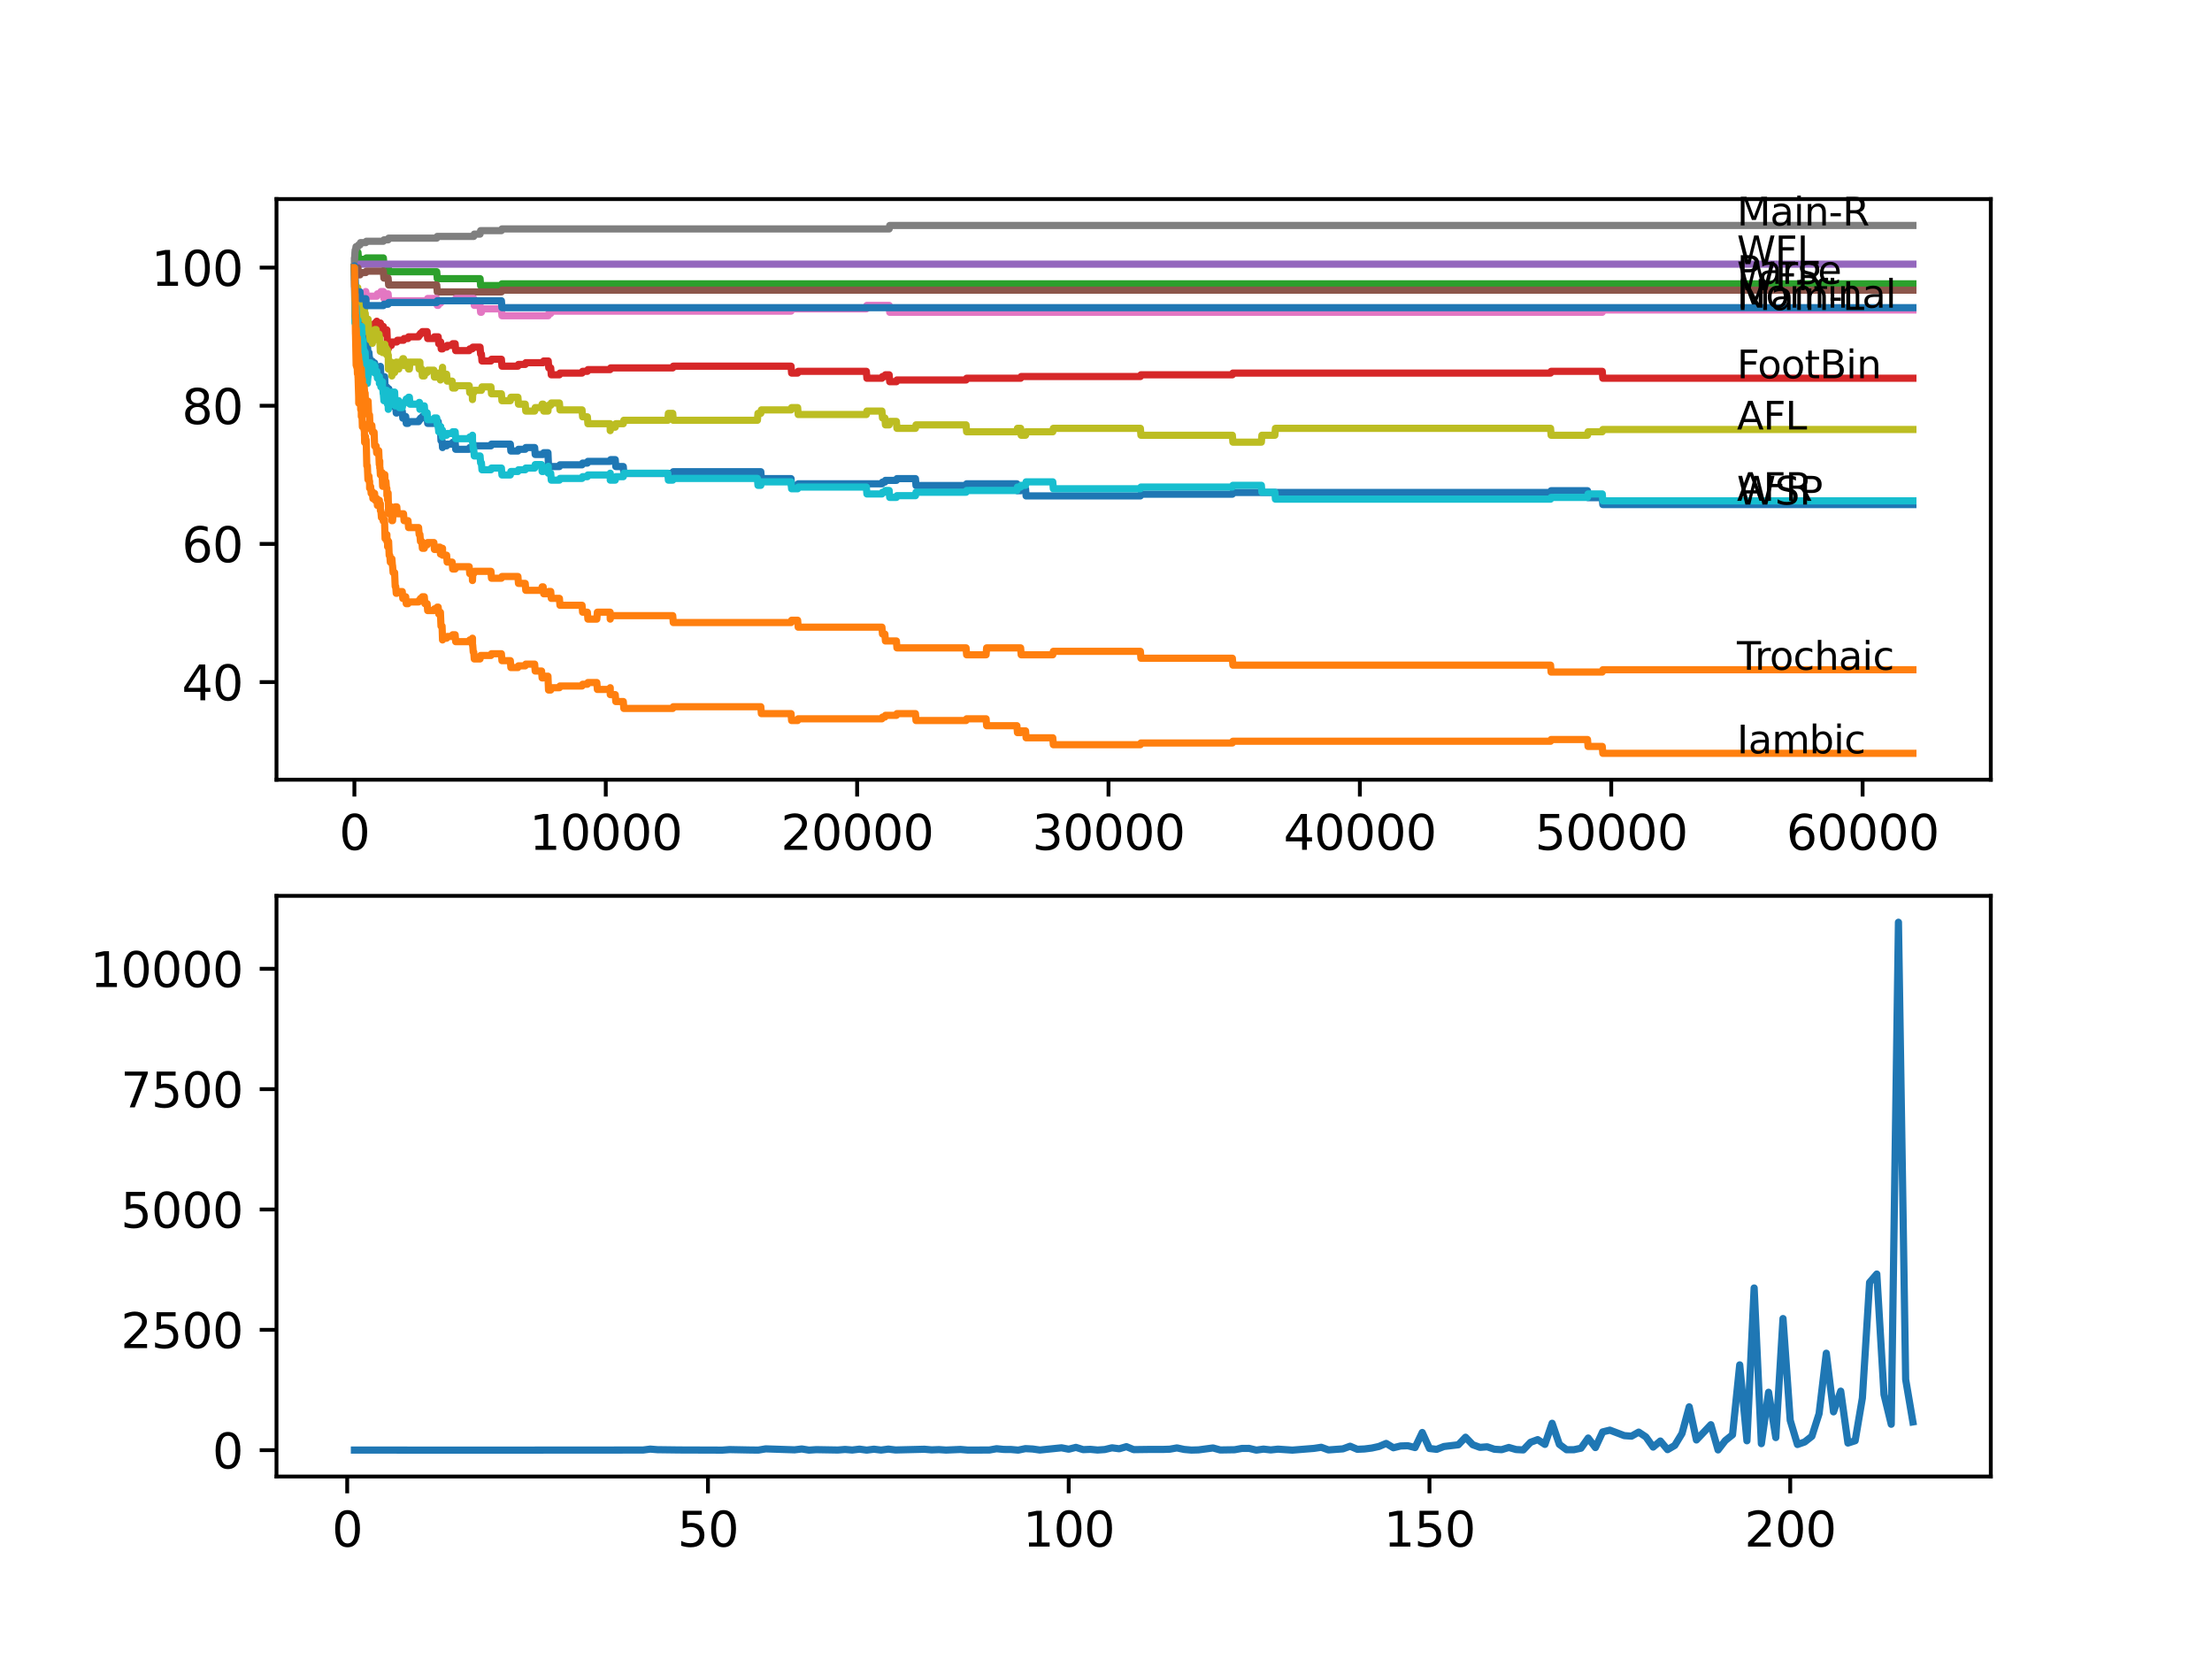 <?xml version="1.0" encoding="utf-8" standalone="no"?>
<!DOCTYPE svg PUBLIC "-//W3C//DTD SVG 1.1//EN"
  "http://www.w3.org/Graphics/SVG/1.1/DTD/svg11.dtd">
<svg xmlns:xlink="http://www.w3.org/1999/xlink" width="460.8pt" height="345.6pt" viewBox="0 0 460.8 345.6" xmlns="http://www.w3.org/2000/svg" version="1.1">
 <defs>
  <style type="text/css">*{stroke-linejoin: round; stroke-linecap: butt}</style>
 </defs>
 <g id="figure_1">
  <g id="patch_1">
   <path d="M 0 345.6 
L 460.8 345.6 
L 460.8 0 
L 0 0 
z
" style="fill: #ffffff"/>
  </g>
  <g id="axes_1">
   <g id="patch_2">
    <path d="M 57.6 162.432 
L 414.72 162.432 
L 414.72 41.472 
L 57.6 41.472 
z
" style="fill: #ffffff"/>
   </g>
   <g id="matplotlib.axis_1">
    <g id="xtick_1">
     <g id="line2d_1">
      <defs>
       <path id="mb1d73a95b7" d="M 0 0 
L 0 3.5 
" style="stroke: #000000; stroke-width: 0.8"/>
      </defs>
      <g>
       <use xlink:href="#mb1d73a95b7" x="73.827" y="162.432" style="stroke: #000000; stroke-width: 0.8"/>
      </g>
     </g>
     <g id="text_1">
      <!-- 0 -->
      <g transform="translate(70.646 177.03)scale(0.1 -0.1)">
       <defs>
        <path id="DejaVuSans-30" d="M 2034 4250 
Q 1547 4250 1301 3770 
Q 1056 3291 1056 2328 
Q 1056 1369 1301 889 
Q 1547 409 2034 409 
Q 2525 409 2770 889 
Q 3016 1369 3016 2328 
Q 3016 3291 2770 3770 
Q 2525 4250 2034 4250 
z
M 2034 4750 
Q 2819 4750 3233 4129 
Q 3647 3509 3647 2328 
Q 3647 1150 3233 529 
Q 2819 -91 2034 -91 
Q 1250 -91 836 529 
Q 422 1150 422 2328 
Q 422 3509 836 4129 
Q 1250 4750 2034 4750 
z
" transform="scale(0.016)"/>
       </defs>
       <use xlink:href="#DejaVuSans-30"/>
      </g>
     </g>
    </g>
    <g id="xtick_2">
     <g id="line2d_2">
      <g>
       <use xlink:href="#mb1d73a95b7" x="126.192" y="162.432" style="stroke: #000000; stroke-width: 0.8"/>
      </g>
     </g>
     <g id="text_2">
      <!-- 10000 -->
      <g transform="translate(110.286 177.03)scale(0.1 -0.1)">
       <defs>
        <path id="DejaVuSans-31" d="M 794 531 
L 1825 531 
L 1825 4091 
L 703 3866 
L 703 4441 
L 1819 4666 
L 2450 4666 
L 2450 531 
L 3481 531 
L 3481 0 
L 794 0 
L 794 531 
z
" transform="scale(0.016)"/>
       </defs>
       <use xlink:href="#DejaVuSans-31"/>
       <use xlink:href="#DejaVuSans-30" x="63.623"/>
       <use xlink:href="#DejaVuSans-30" x="127.246"/>
       <use xlink:href="#DejaVuSans-30" x="190.869"/>
       <use xlink:href="#DejaVuSans-30" x="254.492"/>
      </g>
     </g>
    </g>
    <g id="xtick_3">
     <g id="line2d_3">
      <g>
       <use xlink:href="#mb1d73a95b7" x="178.556" y="162.432" style="stroke: #000000; stroke-width: 0.8"/>
      </g>
     </g>
     <g id="text_3">
      <!-- 20000 -->
      <g transform="translate(162.65 177.03)scale(0.1 -0.1)">
       <defs>
        <path id="DejaVuSans-32" d="M 1228 531 
L 3431 531 
L 3431 0 
L 469 0 
L 469 531 
Q 828 903 1448 1529 
Q 2069 2156 2228 2338 
Q 2531 2678 2651 2914 
Q 2772 3150 2772 3378 
Q 2772 3750 2511 3984 
Q 2250 4219 1831 4219 
Q 1534 4219 1204 4116 
Q 875 4013 500 3803 
L 500 4441 
Q 881 4594 1212 4672 
Q 1544 4750 1819 4750 
Q 2544 4750 2975 4387 
Q 3406 4025 3406 3419 
Q 3406 3131 3298 2873 
Q 3191 2616 2906 2266 
Q 2828 2175 2409 1742 
Q 1991 1309 1228 531 
z
" transform="scale(0.016)"/>
       </defs>
       <use xlink:href="#DejaVuSans-32"/>
       <use xlink:href="#DejaVuSans-30" x="63.623"/>
       <use xlink:href="#DejaVuSans-30" x="127.246"/>
       <use xlink:href="#DejaVuSans-30" x="190.869"/>
       <use xlink:href="#DejaVuSans-30" x="254.492"/>
      </g>
     </g>
    </g>
    <g id="xtick_4">
     <g id="line2d_4">
      <g>
       <use xlink:href="#mb1d73a95b7" x="230.921" y="162.432" style="stroke: #000000; stroke-width: 0.8"/>
      </g>
     </g>
     <g id="text_4">
      <!-- 30000 -->
      <g transform="translate(215.015 177.03)scale(0.1 -0.1)">
       <defs>
        <path id="DejaVuSans-33" d="M 2597 2516 
Q 3050 2419 3304 2112 
Q 3559 1806 3559 1356 
Q 3559 666 3084 287 
Q 2609 -91 1734 -91 
Q 1441 -91 1130 -33 
Q 819 25 488 141 
L 488 750 
Q 750 597 1062 519 
Q 1375 441 1716 441 
Q 2309 441 2620 675 
Q 2931 909 2931 1356 
Q 2931 1769 2642 2001 
Q 2353 2234 1838 2234 
L 1294 2234 
L 1294 2753 
L 1863 2753 
Q 2328 2753 2575 2939 
Q 2822 3125 2822 3475 
Q 2822 3834 2567 4026 
Q 2313 4219 1838 4219 
Q 1578 4219 1281 4162 
Q 984 4106 628 3988 
L 628 4550 
Q 988 4650 1302 4700 
Q 1616 4750 1894 4750 
Q 2613 4750 3031 4423 
Q 3450 4097 3450 3541 
Q 3450 3153 3228 2886 
Q 3006 2619 2597 2516 
z
" transform="scale(0.016)"/>
       </defs>
       <use xlink:href="#DejaVuSans-33"/>
       <use xlink:href="#DejaVuSans-30" x="63.623"/>
       <use xlink:href="#DejaVuSans-30" x="127.246"/>
       <use xlink:href="#DejaVuSans-30" x="190.869"/>
       <use xlink:href="#DejaVuSans-30" x="254.492"/>
      </g>
     </g>
    </g>
    <g id="xtick_5">
     <g id="line2d_5">
      <g>
       <use xlink:href="#mb1d73a95b7" x="283.285" y="162.432" style="stroke: #000000; stroke-width: 0.8"/>
      </g>
     </g>
     <g id="text_5">
      <!-- 40000 -->
      <g transform="translate(267.379 177.03)scale(0.1 -0.1)">
       <defs>
        <path id="DejaVuSans-34" d="M 2419 4116 
L 825 1625 
L 2419 1625 
L 2419 4116 
z
M 2253 4666 
L 3047 4666 
L 3047 1625 
L 3713 1625 
L 3713 1100 
L 3047 1100 
L 3047 0 
L 2419 0 
L 2419 1100 
L 313 1100 
L 313 1709 
L 2253 4666 
z
" transform="scale(0.016)"/>
       </defs>
       <use xlink:href="#DejaVuSans-34"/>
       <use xlink:href="#DejaVuSans-30" x="63.623"/>
       <use xlink:href="#DejaVuSans-30" x="127.246"/>
       <use xlink:href="#DejaVuSans-30" x="190.869"/>
       <use xlink:href="#DejaVuSans-30" x="254.492"/>
      </g>
     </g>
    </g>
    <g id="xtick_6">
     <g id="line2d_6">
      <g>
       <use xlink:href="#mb1d73a95b7" x="335.65" y="162.432" style="stroke: #000000; stroke-width: 0.8"/>
      </g>
     </g>
     <g id="text_6">
      <!-- 50000 -->
      <g transform="translate(319.744 177.03)scale(0.1 -0.1)">
       <defs>
        <path id="DejaVuSans-35" d="M 691 4666 
L 3169 4666 
L 3169 4134 
L 1269 4134 
L 1269 2991 
Q 1406 3038 1543 3061 
Q 1681 3084 1819 3084 
Q 2600 3084 3056 2656 
Q 3513 2228 3513 1497 
Q 3513 744 3044 326 
Q 2575 -91 1722 -91 
Q 1428 -91 1123 -41 
Q 819 9 494 109 
L 494 744 
Q 775 591 1075 516 
Q 1375 441 1709 441 
Q 2250 441 2565 725 
Q 2881 1009 2881 1497 
Q 2881 1984 2565 2268 
Q 2250 2553 1709 2553 
Q 1456 2553 1204 2497 
Q 953 2441 691 2322 
L 691 4666 
z
" transform="scale(0.016)"/>
       </defs>
       <use xlink:href="#DejaVuSans-35"/>
       <use xlink:href="#DejaVuSans-30" x="63.623"/>
       <use xlink:href="#DejaVuSans-30" x="127.246"/>
       <use xlink:href="#DejaVuSans-30" x="190.869"/>
       <use xlink:href="#DejaVuSans-30" x="254.492"/>
      </g>
     </g>
    </g>
    <g id="xtick_7">
     <g id="line2d_7">
      <g>
       <use xlink:href="#mb1d73a95b7" x="388.014" y="162.432" style="stroke: #000000; stroke-width: 0.8"/>
      </g>
     </g>
     <g id="text_7">
      <!-- 60000 -->
      <g transform="translate(372.108 177.03)scale(0.1 -0.1)">
       <defs>
        <path id="DejaVuSans-36" d="M 2113 2584 
Q 1688 2584 1439 2293 
Q 1191 2003 1191 1497 
Q 1191 994 1439 701 
Q 1688 409 2113 409 
Q 2538 409 2786 701 
Q 3034 994 3034 1497 
Q 3034 2003 2786 2293 
Q 2538 2584 2113 2584 
z
M 3366 4563 
L 3366 3988 
Q 3128 4100 2886 4159 
Q 2644 4219 2406 4219 
Q 1781 4219 1451 3797 
Q 1122 3375 1075 2522 
Q 1259 2794 1537 2939 
Q 1816 3084 2150 3084 
Q 2853 3084 3261 2657 
Q 3669 2231 3669 1497 
Q 3669 778 3244 343 
Q 2819 -91 2113 -91 
Q 1303 -91 875 529 
Q 447 1150 447 2328 
Q 447 3434 972 4092 
Q 1497 4750 2381 4750 
Q 2619 4750 2861 4703 
Q 3103 4656 3366 4563 
z
" transform="scale(0.016)"/>
       </defs>
       <use xlink:href="#DejaVuSans-36"/>
       <use xlink:href="#DejaVuSans-30" x="63.623"/>
       <use xlink:href="#DejaVuSans-30" x="127.246"/>
       <use xlink:href="#DejaVuSans-30" x="190.869"/>
       <use xlink:href="#DejaVuSans-30" x="254.492"/>
      </g>
     </g>
    </g>
   </g>
   <g id="matplotlib.axis_2">
    <g id="ytick_1">
     <g id="line2d_8">
      <defs>
       <path id="m1c67a4b62c" d="M 0 0 
L -3.5 0 
" style="stroke: #000000; stroke-width: 0.8"/>
      </defs>
      <g>
       <use xlink:href="#m1c67a4b62c" x="57.6" y="142.088" style="stroke: #000000; stroke-width: 0.8"/>
      </g>
     </g>
     <g id="text_8">
      <!-- 40 -->
      <g transform="translate(37.875 145.887)scale(0.1 -0.1)">
       <use xlink:href="#DejaVuSans-34"/>
       <use xlink:href="#DejaVuSans-30" x="63.623"/>
      </g>
     </g>
    </g>
    <g id="ytick_2">
     <g id="line2d_9">
      <g>
       <use xlink:href="#m1c67a4b62c" x="57.6" y="113.308" style="stroke: #000000; stroke-width: 0.8"/>
      </g>
     </g>
     <g id="text_9">
      <!-- 60 -->
      <g transform="translate(37.875 117.107)scale(0.1 -0.1)">
       <use xlink:href="#DejaVuSans-36"/>
       <use xlink:href="#DejaVuSans-30" x="63.623"/>
      </g>
     </g>
    </g>
    <g id="ytick_3">
     <g id="line2d_10">
      <g>
       <use xlink:href="#m1c67a4b62c" x="57.6" y="84.528" style="stroke: #000000; stroke-width: 0.8"/>
      </g>
     </g>
     <g id="text_10">
      <!-- 80 -->
      <g transform="translate(37.875 88.327)scale(0.1 -0.1)">
       <defs>
        <path id="DejaVuSans-38" d="M 2034 2216 
Q 1584 2216 1326 1975 
Q 1069 1734 1069 1313 
Q 1069 891 1326 650 
Q 1584 409 2034 409 
Q 2484 409 2743 651 
Q 3003 894 3003 1313 
Q 3003 1734 2745 1975 
Q 2488 2216 2034 2216 
z
M 1403 2484 
Q 997 2584 770 2862 
Q 544 3141 544 3541 
Q 544 4100 942 4425 
Q 1341 4750 2034 4750 
Q 2731 4750 3128 4425 
Q 3525 4100 3525 3541 
Q 3525 3141 3298 2862 
Q 3072 2584 2669 2484 
Q 3125 2378 3379 2068 
Q 3634 1759 3634 1313 
Q 3634 634 3220 271 
Q 2806 -91 2034 -91 
Q 1263 -91 848 271 
Q 434 634 434 1313 
Q 434 1759 690 2068 
Q 947 2378 1403 2484 
z
M 1172 3481 
Q 1172 3119 1398 2916 
Q 1625 2713 2034 2713 
Q 2441 2713 2670 2916 
Q 2900 3119 2900 3481 
Q 2900 3844 2670 4047 
Q 2441 4250 2034 4250 
Q 1625 4250 1398 4047 
Q 1172 3844 1172 3481 
z
" transform="scale(0.016)"/>
       </defs>
       <use xlink:href="#DejaVuSans-38"/>
       <use xlink:href="#DejaVuSans-30" x="63.623"/>
      </g>
     </g>
    </g>
    <g id="ytick_4">
     <g id="line2d_11">
      <g>
       <use xlink:href="#m1c67a4b62c" x="57.6" y="55.748" style="stroke: #000000; stroke-width: 0.8"/>
      </g>
     </g>
     <g id="text_11">
      <!-- 100 -->
      <g transform="translate(31.512 59.547)scale(0.1 -0.1)">
       <use xlink:href="#DejaVuSans-31"/>
       <use xlink:href="#DejaVuSans-30" x="63.623"/>
       <use xlink:href="#DejaVuSans-30" x="127.246"/>
      </g>
     </g>
    </g>
   </g>
   <g id="line2d_12">
    <path d="M 73.833 55.748 
L 73.838 55.748 
L 73.843 55.268 
L 73.911 57.547 
L 73.932 57.067 
L 73.948 57.067 
L 74.068 60.905 
L 74.084 60.905 
L 74.205 64.502 
L 74.22 64.502 
L 74.299 63.783 
L 74.304 65.222 
L 74.325 65.222 
L 74.414 65.222 
L 74.466 66.661 
L 74.524 65.941 
L 74.566 64.382 
L 74.608 67.26 
L 74.613 67.26 
L 74.665 67.26 
L 74.707 66.9 
L 74.712 68.339 
L 74.77 67.62 
L 75.074 67.62 
L 75.137 67.26 
L 75.142 68.699 
L 75.168 68.699 
L 75.268 68.699 
L 75.273 70.138 
L 75.377 69.419 
L 75.414 69.419 
L 75.493 70.858 
L 75.524 70.498 
L 75.624 70.498 
L 75.739 70.138 
L 75.854 70.138 
L 75.938 69.778 
L 75.943 71.217 
L 75.948 71.217 
L 75.959 71.217 
L 76.074 70.858 
L 76.09 70.858 
L 76.21 70.21 
L 76.299 70.21 
L 76.372 69.85 
L 76.378 71.289 
L 76.393 71.289 
L 76.529 71.289 
L 76.65 74.167 
L 76.681 74.167 
L 76.802 73.448 
L 76.854 73.448 
L 76.969 74.887 
L 76.98 74.887 
L 76.996 74.527 
L 77.001 75.966 
L 77.074 75.966 
L 77.085 75.966 
L 77.2 75.606 
L 77.462 75.606 
L 77.566 75.247 
L 77.682 76.686 
L 77.928 76.686 
L 78.032 75.606 
L 78.148 77.045 
L 78.357 77.045 
L 78.472 76.686 
L 78.509 76.686 
L 78.624 78.125 
L 78.891 78.125 
L 79.006 77.045 
L 79.106 77.045 
L 79.226 76.326 
L 79.242 76.326 
L 79.362 79.204 
L 79.593 79.204 
L 79.713 78.484 
L 80.122 78.484 
L 80.237 81.003 
L 80.399 81.003 
L 80.514 80.643 
L 80.598 80.643 
L 80.713 82.082 
L 80.829 81.722 
L 80.891 81.722 
L 81.007 81.003 
L 81.122 82.442 
L 81.2 82.442 
L 81.316 83.881 
L 81.515 83.881 
L 81.635 83.161 
L 81.75 84.6 
L 82.431 84.6 
L 82.546 86.039 
L 82.661 86.039 
L 82.777 85.679 
L 83.798 85.679 
L 83.913 87.118 
L 84.06 87.118 
L 84.175 86.759 
L 84.515 86.759 
L 84.63 88.198 
L 84.997 88.198 
L 85.112 87.838 
L 87.201 87.838 
L 87.317 87.478 
L 87.474 87.478 
L 87.589 87.118 
L 87.872 87.118 
L 87.987 86.759 
L 88.977 86.759 
L 89.092 88.198 
L 90.385 88.198 
L 90.5 87.838 
L 91.281 87.838 
L 91.396 89.277 
L 91.647 89.277 
L 91.747 88.917 
L 91.867 91.795 
L 92.092 91.795 
L 92.186 93.234 
L 92.202 92.874 
L 93.04 92.874 
L 93.155 92.515 
L 94.187 92.515 
L 94.302 92.155 
L 94.815 92.155 
L 94.93 93.594 
L 97.742 93.594 
L 97.858 93.234 
L 98.376 93.234 
L 98.491 92.874 
L 102.272 92.874 
L 102.387 92.515 
L 106.309 92.515 
L 106.424 93.954 
L 107.891 93.954 
L 108.006 93.594 
L 109.414 93.594 
L 109.53 93.234 
L 111.378 93.234 
L 111.493 94.673 
L 113.153 94.673 
L 113.268 94.313 
L 114.148 94.313 
L 114.269 97.191 
L 116.536 97.191 
L 116.651 96.832 
L 121.249 96.832 
L 121.364 96.472 
L 122.359 96.472 
L 122.474 96.112 
L 127.098 96.112 
L 127.213 95.752 
L 128.166 95.752 
L 128.281 97.191 
L 129.842 97.191 
L 129.957 98.63 
L 140.142 98.63 
L 140.257 98.271 
L 158.49 98.271 
L 158.606 99.71 
L 164.79 99.71 
L 164.905 101.149 
L 166.162 101.149 
L 166.277 100.789 
L 183.72 100.789 
L 183.835 100.429 
L 184.337 100.429 
L 184.453 100.069 
L 186.736 100.069 
L 186.851 99.71 
L 190.705 99.71 
L 190.82 101.149 
L 201.251 101.149 
L 201.366 100.789 
L 211.839 100.789 
L 211.955 102.228 
L 212.614 102.228 
L 212.73 101.868 
L 213.641 101.868 
L 213.756 103.307 
L 237.561 103.307 
L 237.676 102.947 
L 256.721 102.947 
L 256.836 102.588 
L 323.009 102.588 
L 323.124 102.228 
L 330.707 102.228 
L 330.822 103.667 
L 333.78 103.667 
L 333.896 105.106 
L 398.487 105.106 
L 398.487 105.106 
" clip-path="url(#p4926b931ab)" style="fill: none; stroke: #1f77b4; stroke-width: 1.5; stroke-linecap: square"/>
   </g>
   <g id="line2d_13">
    <path d="M 73.833 55.748 
L 73.843 55.748 
L 73.859 55.388 
L 73.875 59.705 
L 73.901 59.346 
L 73.906 59.346 
L 74.053 69.61 
L 74.063 69.61 
L 74.194 76.086 
L 74.22 76.086 
L 74.299 75.007 
L 74.304 76.446 
L 74.325 76.446 
L 74.414 76.446 
L 74.466 77.885 
L 74.524 77.165 
L 74.566 76.086 
L 74.582 78.604 
L 74.597 78.604 
L 74.718 82.561 
L 74.723 82.561 
L 74.733 84 
L 74.833 83.281 
L 74.875 83.281 
L 74.99 82.801 
L 75.074 82.801 
L 75.1 82.442 
L 75.142 85.32 
L 75.147 85.32 
L 75.268 85.32 
L 75.273 86.759 
L 75.377 86.039 
L 75.398 86.039 
L 75.493 88.917 
L 75.514 88.557 
L 75.624 88.557 
L 75.739 88.198 
L 75.854 89.637 
L 75.912 89.277 
L 75.917 90.716 
L 75.938 90.716 
L 75.959 92.155 
L 76.048 91.795 
L 76.058 91.795 
L 76.152 90.956 
L 76.158 92.395 
L 76.163 92.395 
L 76.278 91.627 
L 76.283 91.627 
L 76.409 97.023 
L 76.529 97.023 
L 76.65 99.901 
L 76.681 99.901 
L 76.802 99.182 
L 76.854 99.182 
L 76.969 100.621 
L 76.98 100.621 
L 76.996 100.261 
L 77.001 101.7 
L 77.074 101.7 
L 77.085 101.7 
L 77.2 101.34 
L 77.205 101.34 
L 77.32 102.779 
L 77.462 102.779 
L 77.566 102.42 
L 77.682 103.859 
L 77.928 103.859 
L 78.032 102.779 
L 78.148 104.218 
L 78.357 104.218 
L 78.472 103.859 
L 78.509 103.859 
L 78.624 105.298 
L 78.891 105.298 
L 79.006 104.218 
L 79.027 104.218 
L 79.106 105.657 
L 79.137 105.298 
L 79.163 105.298 
L 79.242 104.938 
L 79.247 106.377 
L 79.258 106.377 
L 79.347 106.377 
L 79.462 107.816 
L 79.593 107.816 
L 79.713 107.096 
L 79.828 108.535 
L 79.86 108.535 
L 79.975 108.248 
L 80.101 108.248 
L 80.221 112.205 
L 80.399 112.205 
L 80.514 111.845 
L 80.593 111.845 
L 80.598 111.365 
L 80.603 112.804 
L 80.692 112.804 
L 80.713 112.804 
L 80.74 112.445 
L 80.745 113.884 
L 80.808 113.884 
L 80.85 113.884 
L 80.954 112.804 
L 81.075 115.682 
L 81.2 115.682 
L 81.316 117.121 
L 81.515 117.121 
L 81.635 116.402 
L 81.75 117.841 
L 81.776 117.841 
L 81.892 119.28 
L 82.206 119.28 
L 82.326 122.158 
L 82.431 122.158 
L 82.546 123.597 
L 82.661 123.597 
L 82.777 123.237 
L 83.798 123.237 
L 83.913 124.676 
L 84.06 124.676 
L 84.175 124.316 
L 84.515 124.316 
L 84.63 125.755 
L 84.997 125.755 
L 85.112 125.396 
L 87.201 125.396 
L 87.317 125.036 
L 87.474 125.036 
L 87.589 124.676 
L 87.872 124.676 
L 87.987 124.316 
L 88.39 124.316 
L 88.505 125.755 
L 88.977 125.755 
L 89.092 127.194 
L 90.385 127.194 
L 90.5 126.835 
L 90.977 126.835 
L 91.092 126.475 
L 91.281 126.475 
L 91.396 127.914 
L 91.647 127.914 
L 91.747 127.554 
L 91.867 130.432 
L 92.092 130.432 
L 92.186 133.31 
L 92.207 132.95 
L 93.04 132.95 
L 93.155 132.591 
L 94.187 132.591 
L 94.302 132.231 
L 94.815 132.231 
L 94.93 133.67 
L 97.742 133.67 
L 97.858 133.31 
L 98.376 133.31 
L 98.423 132.95 
L 98.428 134.389 
L 98.47 134.389 
L 98.585 135.828 
L 98.685 135.828 
L 98.8 137.267 
L 100.004 137.267 
L 100.12 136.548 
L 102.272 136.548 
L 102.387 136.188 
L 104.45 136.188 
L 104.565 137.627 
L 106.309 137.627 
L 106.424 139.066 
L 107.891 139.066 
L 108.006 138.706 
L 109.414 138.706 
L 109.53 138.347 
L 111.378 138.347 
L 111.493 139.786 
L 112.818 139.786 
L 112.933 141.225 
L 113.153 141.225 
L 113.268 140.865 
L 114.148 140.865 
L 114.269 143.743 
L 114.724 143.743 
L 114.839 143.263 
L 116.536 143.263 
L 116.651 142.904 
L 121.249 142.904 
L 121.364 142.544 
L 122.359 142.544 
L 122.474 142.184 
L 124.328 142.184 
L 124.443 143.623 
L 127.098 143.623 
L 127.124 143.263 
L 127.129 144.702 
L 127.192 144.702 
L 128.166 144.702 
L 128.281 146.141 
L 129.842 146.141 
L 129.957 147.58 
L 140.142 147.58 
L 140.257 147.221 
L 158.49 147.221 
L 158.606 148.66 
L 164.79 148.66 
L 164.905 150.099 
L 166.162 150.099 
L 166.277 149.739 
L 183.72 149.739 
L 183.835 149.379 
L 184.337 149.379 
L 184.453 149.019 
L 186.736 149.019 
L 186.851 148.66 
L 190.705 148.66 
L 190.82 150.099 
L 201.251 150.099 
L 201.366 149.739 
L 205.419 149.739 
L 205.535 151.178 
L 211.839 151.178 
L 211.955 152.617 
L 212.614 152.617 
L 212.73 152.257 
L 213.641 152.257 
L 213.756 153.696 
L 219.312 153.696 
L 219.427 155.135 
L 237.561 155.135 
L 237.676 154.775 
L 256.721 154.775 
L 256.836 154.416 
L 323.009 154.416 
L 323.124 154.056 
L 330.707 154.056 
L 330.822 155.495 
L 333.78 155.495 
L 333.896 156.934 
L 398.487 156.934 
L 398.487 156.934 
" clip-path="url(#p4926b931ab)" style="fill: none; stroke: #ff7f0e; stroke-width: 1.5; stroke-linecap: square"/>
   </g>
   <g id="line2d_14">
    <path d="M 73.833 55.748 
L 73.838 55.748 
L 73.848 56.707 
L 73.974 53.302 
L 74.032 53.302 
L 74.058 52.582 
L 74.063 54.021 
L 74.136 54.021 
L 74.178 54.021 
L 74.294 52.582 
L 74.571 52.582 
L 74.686 54.021 
L 76.205 54.021 
L 76.32 53.733 
L 79.86 53.733 
L 79.975 55.172 
L 80.85 55.172 
L 80.965 56.611 
L 90.977 56.611 
L 91.092 58.05 
L 100.004 58.05 
L 100.12 59.489 
L 104.45 59.489 
L 104.565 59.13 
L 398.487 59.13 
L 398.487 59.13 
" clip-path="url(#p4926b931ab)" style="fill: none; stroke: #2ca02c; stroke-width: 1.5; stroke-linecap: square"/>
   </g>
   <g id="line2d_15">
    <path d="M 73.833 55.748 
L 73.838 55.748 
L 73.964 65.821 
L 73.979 65.533 
L 74.032 63.926 
L 74.089 65.365 
L 74.178 65.365 
L 74.283 66.804 
L 74.288 66.445 
L 74.299 66.445 
L 74.419 69.323 
L 74.524 69.323 
L 74.655 67.764 
L 74.665 67.764 
L 74.791 66.684 
L 74.875 66.684 
L 74.99 68.123 
L 75.074 68.123 
L 75.189 67.764 
L 75.273 67.764 
L 75.404 66.325 
L 75.493 66.325 
L 75.613 65.485 
L 75.624 65.485 
L 75.728 65.126 
L 75.844 66.565 
L 75.854 66.565 
L 75.974 65.845 
L 76.058 65.845 
L 76.173 68.363 
L 76.299 68.363 
L 76.372 68.004 
L 76.378 69.443 
L 76.393 69.443 
L 76.681 69.443 
L 76.802 68.723 
L 76.98 68.723 
L 77.1 68.004 
L 77.462 68.004 
L 77.577 67.644 
L 78.017 67.644 
L 78.132 67.284 
L 78.357 67.284 
L 78.472 66.924 
L 78.509 66.924 
L 78.624 68.363 
L 78.949 68.363 
L 79.064 68.004 
L 79.106 68.004 
L 79.226 67.284 
L 79.242 67.284 
L 79.357 68.723 
L 79.593 68.723 
L 79.713 68.004 
L 79.86 68.004 
L 79.975 69.443 
L 80.164 69.443 
L 80.279 69.083 
L 80.399 69.083 
L 80.514 68.723 
L 80.593 68.723 
L 80.713 71.601 
L 80.829 71.241 
L 80.85 71.241 
L 80.891 72.68 
L 80.96 71.961 
L 81.515 71.961 
L 81.635 71.241 
L 82.661 71.241 
L 82.777 70.882 
L 84.06 70.882 
L 84.175 70.522 
L 84.997 70.522 
L 85.112 70.162 
L 87.201 70.162 
L 87.317 69.802 
L 87.474 69.802 
L 87.589 69.443 
L 87.872 69.443 
L 87.987 69.083 
L 88.977 69.083 
L 89.092 70.522 
L 90.385 70.522 
L 90.5 70.162 
L 91.281 70.162 
L 91.396 71.601 
L 91.647 71.601 
L 91.762 71.241 
L 91.799 71.241 
L 91.914 72.68 
L 92.186 72.68 
L 92.302 72.321 
L 93.04 72.321 
L 93.155 71.961 
L 94.187 71.961 
L 94.302 71.601 
L 94.815 71.601 
L 94.93 73.04 
L 97.742 73.04 
L 97.858 72.68 
L 98.376 72.68 
L 98.491 72.321 
L 100.004 72.321 
L 100.12 73.76 
L 100.287 73.76 
L 100.402 75.199 
L 102.272 75.199 
L 102.387 74.839 
L 104.45 74.839 
L 104.565 76.278 
L 107.891 76.278 
L 108.006 75.918 
L 109.414 75.918 
L 109.53 75.558 
L 113.153 75.558 
L 113.268 75.199 
L 114.206 75.199 
L 114.321 76.638 
L 114.724 76.638 
L 114.839 78.077 
L 116.536 78.077 
L 116.651 77.717 
L 121.249 77.717 
L 121.364 77.357 
L 122.359 77.357 
L 122.474 76.997 
L 127.098 76.997 
L 127.213 76.638 
L 140.142 76.638 
L 140.257 76.278 
L 164.79 76.278 
L 164.905 77.717 
L 166.162 77.717 
L 166.277 77.357 
L 180.478 77.357 
L 180.593 78.796 
L 183.72 78.796 
L 183.835 78.436 
L 184.337 78.436 
L 184.453 78.077 
L 185.228 78.077 
L 185.343 79.516 
L 186.736 79.516 
L 186.851 79.156 
L 201.251 79.156 
L 201.366 78.796 
L 212.614 78.796 
L 212.73 78.436 
L 237.561 78.436 
L 237.676 78.077 
L 256.721 78.077 
L 256.836 77.717 
L 323.009 77.717 
L 323.124 77.357 
L 333.78 77.357 
L 333.896 78.796 
L 398.487 78.796 
L 398.487 78.796 
" clip-path="url(#p4926b931ab)" style="fill: none; stroke: #d62728; stroke-width: 1.5; stroke-linecap: square"/>
   </g>
   <g id="line2d_16">
    <path d="M 73.833 55.748 
L 73.838 55.748 
L 73.953 55.029 
L 398.487 55.029 
L 398.487 55.029 
" clip-path="url(#p4926b931ab)" style="fill: none; stroke: #9467bd; stroke-width: 1.5; stroke-linecap: square"/>
   </g>
   <g id="line2d_17">
    <path d="M 73.833 55.748 
L 73.843 55.748 
L 73.848 57.187 
L 73.953 56.108 
L 73.964 56.108 
L 74.079 55.82 
L 74.571 55.82 
L 74.686 57.259 
L 74.985 57.259 
L 75.1 56.779 
L 76.205 56.779 
L 76.32 56.492 
L 79.86 56.492 
L 79.975 57.931 
L 80.85 57.931 
L 80.965 59.37 
L 90.977 59.37 
L 91.092 60.809 
L 104.45 60.809 
L 104.565 60.449 
L 398.487 60.449 
L 398.487 60.449 
" clip-path="url(#p4926b931ab)" style="fill: none; stroke: #8c564b; stroke-width: 1.5; stroke-linecap: square"/>
   </g>
   <g id="line2d_18">
    <path d="M 73.833 57.187 
L 73.843 57.187 
L 73.969 62.463 
L 73.979 62.463 
L 74.058 61.336 
L 74.063 62.775 
L 74.1 61.816 
L 74.283 61.816 
L 74.403 60.976 
L 74.414 60.976 
L 74.529 60.497 
L 74.571 60.497 
L 74.686 61.936 
L 74.875 61.936 
L 74.985 61.456 
L 75.1 62.895 
L 75.508 62.895 
L 75.624 62.415 
L 75.728 62.415 
L 75.844 61.696 
L 76.058 61.696 
L 76.179 60.737 
L 76.205 60.737 
L 76.32 62.176 
L 76.372 62.176 
L 76.488 61.696 
L 78.509 61.696 
L 78.624 61.216 
L 79.242 61.216 
L 79.357 60.737 
L 79.86 60.737 
L 79.975 62.176 
L 80.593 62.176 
L 80.713 61.216 
L 80.85 61.216 
L 80.965 62.655 
L 88.977 62.655 
L 89.092 62.176 
L 90.977 62.176 
L 91.092 63.615 
L 91.281 63.615 
L 91.396 63.135 
L 91.799 63.135 
L 91.914 62.655 
L 94.815 62.655 
L 94.93 62.176 
L 98.685 62.176 
L 98.8 63.615 
L 100.004 63.615 
L 100.12 65.054 
L 100.287 65.054 
L 100.402 64.334 
L 104.45 64.334 
L 104.565 65.773 
L 114.206 65.773 
L 114.321 65.293 
L 114.724 65.293 
L 114.839 64.814 
L 164.79 64.814 
L 164.905 64.334 
L 180.478 64.334 
L 180.593 63.615 
L 185.228 63.615 
L 185.343 65.054 
L 333.78 65.054 
L 333.896 64.574 
L 398.487 64.574 
L 398.487 64.574 
" clip-path="url(#p4926b931ab)" style="fill: none; stroke: #e377c2; stroke-width: 1.5; stroke-linecap: square"/>
   </g>
   <g id="line2d_19">
    <path d="M 73.833 54.309 
L 73.843 54.309 
L 73.985 52.103 
L 74.058 52.103 
L 74.173 51.383 
L 74.571 51.383 
L 74.686 51.023 
L 74.985 51.023 
L 75.1 50.544 
L 76.205 50.544 
L 76.32 50.256 
L 79.86 50.256 
L 79.975 49.968 
L 80.85 49.968 
L 80.965 49.608 
L 90.977 49.608 
L 91.092 49.249 
L 98.685 49.249 
L 98.8 48.769 
L 100.004 48.769 
L 100.12 48.049 
L 104.45 48.049 
L 104.565 47.69 
L 185.228 47.69 
L 185.343 46.97 
L 398.487 46.97 
L 398.487 46.97 
" clip-path="url(#p4926b931ab)" style="fill: none; stroke: #7f7f7f; stroke-width: 1.5; stroke-linecap: square"/>
   </g>
   <g id="line2d_20">
    <path d="M 73.833 55.748 
L 73.838 55.748 
L 73.969 62.104 
L 73.979 62.104 
L 74.032 60.497 
L 74.063 62.895 
L 74.105 61.216 
L 74.115 61.216 
L 74.178 60.497 
L 74.184 61.936 
L 74.225 61.216 
L 74.283 61.216 
L 74.403 60.377 
L 74.414 60.377 
L 74.524 59.897 
L 74.566 65.653 
L 74.644 63.135 
L 74.665 63.135 
L 74.697 64.574 
L 74.775 63.135 
L 74.875 63.135 
L 74.985 62.655 
L 75.105 65.533 
L 75.137 65.533 
L 75.252 64.814 
L 75.268 64.814 
L 75.273 64.094 
L 75.278 65.533 
L 75.367 64.814 
L 75.398 66.253 
L 75.477 64.814 
L 75.493 64.814 
L 75.508 66.253 
L 75.603 65.773 
L 75.618 65.773 
L 75.624 64.334 
L 75.728 65.773 
L 75.844 65.054 
L 75.854 65.054 
L 75.875 66.493 
L 75.943 64.334 
L 75.964 65.773 
L 76.058 65.773 
L 76.09 65.293 
L 76.095 66.732 
L 76.158 66.732 
L 76.163 66.732 
L 76.205 66.253 
L 76.21 67.692 
L 76.262 67.692 
L 76.283 67.692 
L 76.299 66.972 
L 76.304 68.411 
L 76.388 67.932 
L 76.529 67.932 
L 76.65 66.493 
L 76.681 66.493 
L 76.802 69.371 
L 76.854 69.371 
L 76.969 68.651 
L 76.98 68.651 
L 77.095 70.81 
L 77.205 70.81 
L 77.32 70.09 
L 77.462 70.09 
L 77.566 71.529 
L 77.572 70.81 
L 77.87 70.81 
L 77.985 69.371 
L 78.017 69.371 
L 78.032 70.81 
L 78.106 68.651 
L 78.121 68.651 
L 78.357 68.651 
L 78.472 70.09 
L 78.509 70.09 
L 78.624 69.61 
L 78.949 69.61 
L 79.027 71.049 
L 79.059 70.33 
L 79.106 70.33 
L 79.226 73.208 
L 79.242 73.208 
L 79.362 72.009 
L 79.593 72.009 
L 79.708 73.448 
L 79.713 73.448 
L 79.828 72.728 
L 79.86 72.728 
L 79.975 72.44 
L 80.122 72.44 
L 80.164 71.721 
L 80.169 73.16 
L 80.232 72.44 
L 80.399 72.44 
L 80.514 73.879 
L 80.593 73.879 
L 80.713 72.92 
L 80.829 74.359 
L 80.85 74.359 
L 80.891 73.999 
L 80.902 76.877 
L 80.923 76.877 
L 81.007 76.877 
L 81.122 76.158 
L 81.2 76.158 
L 81.316 75.438 
L 81.515 75.438 
L 81.635 78.316 
L 81.75 77.597 
L 82.206 77.597 
L 82.326 76.158 
L 82.431 76.158 
L 82.546 75.438 
L 82.661 75.438 
L 82.777 76.877 
L 83.065 76.877 
L 83.18 75.438 
L 83.798 75.438 
L 83.913 74.719 
L 84.06 74.719 
L 84.175 76.158 
L 84.515 76.158 
L 84.63 75.438 
L 84.997 75.438 
L 85.112 76.877 
L 85.28 76.877 
L 85.395 75.438 
L 87.201 75.438 
L 87.317 76.877 
L 87.385 76.877 
L 87.474 75.438 
L 87.495 76.877 
L 87.872 76.877 
L 87.987 78.316 
L 88.39 78.316 
L 88.505 77.597 
L 88.977 77.597 
L 89.092 77.117 
L 90.385 77.117 
L 90.5 78.556 
L 90.977 78.556 
L 91.092 78.196 
L 91.281 78.196 
L 91.396 77.717 
L 91.647 77.717 
L 91.747 79.156 
L 91.757 78.436 
L 91.799 78.436 
L 91.914 77.957 
L 92.092 77.957 
L 92.186 76.518 
L 92.202 77.957 
L 93.04 77.957 
L 93.155 79.396 
L 94.187 79.396 
L 94.302 80.835 
L 94.815 80.835 
L 94.93 80.355 
L 97.742 80.355 
L 97.858 81.794 
L 98.376 81.794 
L 98.423 83.233 
L 98.486 81.794 
L 98.685 81.794 
L 98.8 81.314 
L 100.287 81.314 
L 100.402 80.595 
L 102.272 80.595 
L 102.387 82.034 
L 104.45 82.034 
L 104.565 83.473 
L 106.309 83.473 
L 106.424 82.753 
L 107.891 82.753 
L 108.006 84.192 
L 109.414 84.192 
L 109.53 85.631 
L 111.378 85.631 
L 111.493 84.912 
L 112.818 84.912 
L 112.933 84.192 
L 113.153 84.192 
L 113.268 85.631 
L 114.148 85.631 
L 114.263 84.432 
L 114.724 84.432 
L 114.839 83.953 
L 116.536 83.953 
L 116.651 85.391 
L 121.249 85.391 
L 121.364 86.831 
L 122.359 86.831 
L 122.474 88.27 
L 127.098 88.27 
L 127.124 89.709 
L 127.208 88.989 
L 128.166 88.989 
L 128.281 88.27 
L 129.842 88.27 
L 129.957 87.55 
L 139.121 87.55 
L 139.236 86.111 
L 140.142 86.111 
L 140.257 87.55 
L 157.783 87.55 
L 157.899 86.111 
L 158.49 86.111 
L 158.606 85.391 
L 164.79 85.391 
L 164.905 84.912 
L 166.162 84.912 
L 166.277 86.351 
L 180.478 86.351 
L 180.593 85.631 
L 183.72 85.631 
L 183.835 87.07 
L 184.337 87.07 
L 184.453 88.509 
L 185.228 88.509 
L 185.343 87.79 
L 186.736 87.79 
L 186.851 89.229 
L 190.705 89.229 
L 190.82 88.509 
L 201.251 88.509 
L 201.366 89.948 
L 211.839 89.948 
L 211.955 89.229 
L 212.614 89.229 
L 212.73 90.668 
L 213.641 90.668 
L 213.756 89.948 
L 219.312 89.948 
L 219.427 89.229 
L 237.561 89.229 
L 237.676 90.668 
L 256.721 90.668 
L 256.836 92.107 
L 262.764 92.107 
L 262.879 90.668 
L 265.581 90.668 
L 265.696 89.229 
L 323.009 89.229 
L 323.124 90.668 
L 330.707 90.668 
L 330.822 89.948 
L 333.78 89.948 
L 333.896 89.469 
L 398.487 89.469 
L 398.487 89.469 
" clip-path="url(#p4926b931ab)" style="fill: none; stroke: #bcbd22; stroke-width: 1.5; stroke-linecap: square"/>
   </g>
   <g id="line2d_21">
    <path d="M 73.833 55.748 
L 73.838 55.748 
L 73.964 67.26 
L 73.985 66.684 
L 74.037 66.804 
L 74.131 63.926 
L 74.178 63.926 
L 74.294 66.085 
L 74.299 66.085 
L 74.419 68.963 
L 74.524 68.963 
L 74.571 66.684 
L 74.582 69.562 
L 74.634 68.843 
L 74.665 68.843 
L 74.697 68.483 
L 74.702 69.922 
L 74.77 69.203 
L 74.875 69.203 
L 74.985 70.642 
L 75.1 69.802 
L 75.137 69.802 
L 75.252 69.083 
L 75.268 69.083 
L 75.33 68.004 
L 75.336 69.443 
L 75.377 69.083 
L 75.398 69.083 
L 75.514 70.882 
L 75.618 70.882 
L 75.734 73.4 
L 75.854 73.4 
L 75.875 73.04 
L 75.88 74.479 
L 75.964 73.4 
L 76.058 73.4 
L 76.173 75.918 
L 76.205 75.918 
L 76.299 78.796 
L 76.32 78.436 
L 76.372 78.436 
L 76.488 79.875 
L 76.529 79.875 
L 76.65 78.436 
L 76.681 78.436 
L 76.802 77.717 
L 76.854 77.717 
L 76.969 76.997 
L 76.98 76.997 
L 77.111 75.558 
L 77.205 75.558 
L 77.32 76.997 
L 77.462 76.997 
L 77.587 75.918 
L 77.87 75.918 
L 77.985 77.357 
L 78.017 77.357 
L 78.1 76.278 
L 78.106 77.717 
L 78.121 77.717 
L 78.357 77.717 
L 78.472 77.357 
L 78.509 77.357 
L 78.624 78.796 
L 78.949 78.796 
L 79.027 78.436 
L 79.033 79.875 
L 79.043 79.875 
L 79.106 79.875 
L 79.226 79.156 
L 79.242 79.156 
L 79.347 80.595 
L 79.352 79.875 
L 79.593 79.875 
L 79.671 79.516 
L 79.677 80.955 
L 79.692 80.595 
L 79.713 80.595 
L 79.828 82.034 
L 79.86 82.034 
L 79.975 83.473 
L 80.122 83.473 
L 80.242 81.674 
L 80.399 81.674 
L 80.514 81.314 
L 80.593 81.314 
L 80.713 84.192 
L 80.829 83.833 
L 80.85 83.833 
L 80.891 85.272 
L 80.96 84.552 
L 81.007 84.552 
L 81.122 83.833 
L 81.2 83.833 
L 81.316 83.113 
L 81.515 83.113 
L 81.646 81.674 
L 82.206 81.674 
L 82.326 84.552 
L 82.431 84.552 
L 82.546 83.833 
L 82.661 83.833 
L 82.777 83.473 
L 83.065 83.473 
L 83.18 84.912 
L 83.798 84.912 
L 83.913 84.192 
L 84.06 84.192 
L 84.175 83.833 
L 84.515 83.833 
L 84.63 83.113 
L 84.997 83.113 
L 85.112 82.753 
L 85.28 82.753 
L 85.395 84.192 
L 87.201 84.192 
L 87.317 83.833 
L 87.385 83.833 
L 87.474 85.272 
L 87.495 84.912 
L 87.872 84.912 
L 87.987 84.552 
L 88.39 84.552 
L 88.505 85.991 
L 88.977 85.991 
L 89.092 87.43 
L 90.385 87.43 
L 90.5 87.07 
L 90.977 87.07 
L 91.092 88.509 
L 91.281 88.509 
L 91.396 89.948 
L 91.647 89.948 
L 91.773 88.869 
L 91.799 88.869 
L 91.914 90.308 
L 92.092 90.308 
L 92.16 89.589 
L 92.166 91.028 
L 92.197 90.668 
L 93.04 90.668 
L 93.155 90.308 
L 94.187 90.308 
L 94.302 89.948 
L 94.815 89.948 
L 94.93 91.387 
L 97.742 91.387 
L 97.858 91.028 
L 98.376 91.028 
L 98.423 90.668 
L 98.428 92.107 
L 98.47 92.107 
L 98.585 93.546 
L 98.685 93.546 
L 98.8 94.985 
L 100.004 94.985 
L 100.12 96.424 
L 100.287 96.424 
L 100.402 97.863 
L 102.272 97.863 
L 102.387 97.503 
L 104.45 97.503 
L 104.565 98.942 
L 106.309 98.942 
L 106.424 98.223 
L 107.891 98.223 
L 108.006 97.863 
L 109.414 97.863 
L 109.53 97.503 
L 111.378 97.503 
L 111.493 96.784 
L 112.818 96.784 
L 112.933 98.223 
L 113.153 98.223 
L 113.268 97.863 
L 114.148 97.863 
L 114.206 97.143 
L 114.211 98.582 
L 114.253 98.582 
L 114.724 98.582 
L 114.839 100.021 
L 116.536 100.021 
L 116.651 99.662 
L 121.249 99.662 
L 121.364 99.302 
L 122.359 99.302 
L 122.474 98.942 
L 127.098 98.942 
L 127.124 98.582 
L 127.129 100.021 
L 127.192 100.021 
L 128.166 100.021 
L 128.281 99.302 
L 129.842 99.302 
L 129.957 98.582 
L 139.121 98.582 
L 139.236 100.021 
L 140.142 100.021 
L 140.257 99.662 
L 157.783 99.662 
L 157.899 101.101 
L 158.49 101.101 
L 158.606 100.381 
L 164.79 100.381 
L 164.905 101.82 
L 166.162 101.82 
L 166.277 101.46 
L 180.478 101.46 
L 180.593 102.899 
L 183.72 102.899 
L 183.835 102.54 
L 184.337 102.54 
L 184.453 102.18 
L 185.228 102.18 
L 185.343 103.619 
L 186.736 103.619 
L 186.851 103.259 
L 190.705 103.259 
L 190.82 102.54 
L 201.251 102.54 
L 201.366 102.18 
L 211.839 102.18 
L 211.955 101.46 
L 212.614 101.46 
L 212.73 101.101 
L 213.641 101.101 
L 213.756 100.381 
L 219.312 100.381 
L 219.427 101.82 
L 237.561 101.82 
L 237.676 101.46 
L 256.721 101.46 
L 256.836 101.101 
L 262.764 101.101 
L 262.879 102.54 
L 265.581 102.54 
L 265.696 103.979 
L 323.009 103.979 
L 323.124 103.619 
L 330.707 103.619 
L 330.822 102.899 
L 333.78 102.899 
L 333.896 104.338 
L 398.487 104.338 
L 398.487 104.338 
" clip-path="url(#p4926b931ab)" style="fill: none; stroke: #17becf; stroke-width: 1.5; stroke-linecap: square"/>
   </g>
   <g id="line2d_22">
    <path d="M 73.833 55.748 
L 73.843 55.748 
L 73.848 55.388 
L 73.896 58.266 
L 73.917 58.266 
L 73.943 58.266 
L 74.063 61.144 
L 74.571 61.144 
L 74.686 60.785 
L 74.985 60.785 
L 75.1 62.224 
L 76.205 62.224 
L 76.32 63.663 
L 79.86 63.663 
L 79.975 63.375 
L 80.85 63.375 
L 80.965 63.015 
L 90.977 63.015 
L 91.092 62.655 
L 104.45 62.655 
L 104.565 64.094 
L 398.487 64.094 
L 398.487 64.094 
" clip-path="url(#p4926b931ab)" style="fill: none; stroke: #1f77b4; stroke-width: 1.5; stroke-linecap: square"/>
   </g>
   <g id="line2d_23">
    <path d="M 73.833 55.748 
L 73.843 55.748 
L 73.974 62.703 
L 73.979 61.264 
L 74.047 66.301 
L 74.074 65.581 
L 74.095 65.581 
L 74.189 69.898 
L 74.215 68.459 
L 74.22 68.459 
L 74.299 71.337 
L 74.335 70.858 
L 74.414 70.858 
L 74.466 70.378 
L 74.472 71.817 
L 74.513 71.817 
L 74.524 71.817 
L 74.576 76.134 
L 74.639 73.975 
L 74.665 73.975 
L 74.781 75.414 
L 74.875 75.414 
L 74.99 76.853 
L 75.074 76.853 
L 75.1 78.292 
L 75.184 76.853 
L 75.273 76.853 
L 75.393 79.731 
L 75.398 79.731 
L 75.493 79.012 
L 75.498 80.451 
L 75.503 80.451 
L 75.624 80.451 
L 75.739 81.89 
L 75.854 80.451 
L 75.969 81.89 
L 76.058 81.89 
L 76.179 84.768 
L 76.205 84.768 
L 76.283 86.207 
L 76.299 84.048 
L 76.315 85.487 
L 76.357 85.487 
L 76.472 83.569 
L 76.681 83.569 
L 76.802 86.447 
L 76.98 86.447 
L 77.1 89.325 
L 77.205 89.325 
L 77.32 88.605 
L 77.462 88.605 
L 77.577 90.044 
L 77.928 90.044 
L 78.048 92.922 
L 78.357 92.922 
L 78.472 94.361 
L 78.509 94.361 
L 78.624 93.882 
L 78.891 93.882 
L 79.012 96.76 
L 79.027 96.76 
L 79.106 96.04 
L 79.111 97.479 
L 79.132 97.479 
L 79.163 97.479 
L 79.242 98.918 
L 79.273 98.438 
L 79.593 98.438 
L 79.713 101.316 
L 79.828 100.597 
L 79.86 100.597 
L 79.975 100.309 
L 80.101 100.309 
L 80.164 98.87 
L 80.211 100.309 
L 80.399 100.309 
L 80.514 101.748 
L 80.593 101.748 
L 80.598 103.187 
L 80.703 102.707 
L 80.713 102.707 
L 80.74 104.146 
L 80.823 102.707 
L 80.85 102.707 
L 80.954 107.024 
L 80.97 105.585 
L 81.515 105.585 
L 81.635 108.463 
L 81.776 108.463 
L 81.892 107.024 
L 82.206 107.024 
L 82.326 105.585 
L 82.661 105.585 
L 82.777 107.024 
L 84.06 107.024 
L 84.175 108.463 
L 84.997 108.463 
L 85.112 109.902 
L 87.201 109.902 
L 87.317 111.341 
L 87.474 111.341 
L 87.589 112.78 
L 87.872 112.78 
L 87.987 114.219 
L 88.39 114.219 
L 88.505 113.5 
L 88.977 113.5 
L 89.092 113.02 
L 90.385 113.02 
L 90.5 114.459 
L 91.281 114.459 
L 91.396 113.98 
L 91.647 113.98 
L 91.762 115.419 
L 91.799 115.419 
L 91.914 114.939 
L 92.16 114.939 
L 92.186 114.219 
L 92.192 115.658 
L 92.265 115.658 
L 93.04 115.658 
L 93.155 117.097 
L 94.187 117.097 
L 94.302 118.536 
L 94.815 118.536 
L 94.93 118.057 
L 97.742 118.057 
L 97.858 119.496 
L 98.376 119.496 
L 98.423 120.935 
L 98.486 119.496 
L 98.685 119.496 
L 98.8 119.016 
L 102.272 119.016 
L 102.387 120.455 
L 104.45 120.455 
L 104.565 120.095 
L 107.891 120.095 
L 108.006 121.534 
L 109.414 121.534 
L 109.53 122.973 
L 112.818 122.973 
L 112.933 122.254 
L 113.153 122.254 
L 113.268 123.693 
L 114.206 123.693 
L 114.321 123.213 
L 114.724 123.213 
L 114.839 124.652 
L 116.536 124.652 
L 116.651 126.091 
L 121.249 126.091 
L 121.364 127.53 
L 122.359 127.53 
L 122.474 128.969 
L 124.328 128.969 
L 124.443 127.53 
L 127.098 127.53 
L 127.124 128.969 
L 127.208 128.25 
L 140.142 128.25 
L 140.257 129.689 
L 164.79 129.689 
L 164.905 129.209 
L 166.162 129.209 
L 166.277 130.648 
L 183.72 130.648 
L 183.835 132.087 
L 184.337 132.087 
L 184.453 133.526 
L 186.736 133.526 
L 186.851 134.965 
L 201.251 134.965 
L 201.366 136.404 
L 205.419 136.404 
L 205.535 134.965 
L 212.614 134.965 
L 212.73 136.404 
L 219.312 136.404 
L 219.427 135.685 
L 237.561 135.685 
L 237.676 137.124 
L 256.721 137.124 
L 256.836 138.563 
L 323.009 138.563 
L 323.124 140.002 
L 333.78 140.002 
L 333.896 139.522 
L 398.487 139.522 
L 398.487 139.522 
" clip-path="url(#p4926b931ab)" style="fill: none; stroke: #ff7f0e; stroke-width: 1.5; stroke-linecap: square"/>
   </g>
   <g id="patch_3">
    <path d="M 57.6 162.432 
L 57.6 41.472 
" style="fill: none; stroke: #000000; stroke-width: 0.8; stroke-linejoin: miter; stroke-linecap: square"/>
   </g>
   <g id="patch_4">
    <path d="M 414.72 162.432 
L 414.72 41.472 
" style="fill: none; stroke: #000000; stroke-width: 0.8; stroke-linejoin: miter; stroke-linecap: square"/>
   </g>
   <g id="patch_5">
    <path d="M 57.6 162.432 
L 414.72 162.432 
" style="fill: none; stroke: #000000; stroke-width: 0.8; stroke-linejoin: miter; stroke-linecap: square"/>
   </g>
   <g id="patch_6">
    <path d="M 57.6 41.472 
L 414.72 41.472 
" style="fill: none; stroke: #000000; stroke-width: 0.8; stroke-linejoin: miter; stroke-linecap: square"/>
   </g>
   <g id="text_12">
    <!-- WSP -->
    <g transform="translate(361.832 105.106)scale(0.08 -0.08)">
     <defs>
      <path id="DejaVuSans-57" d="M 213 4666 
L 850 4666 
L 1831 722 
L 2809 4666 
L 3519 4666 
L 4500 722 
L 5478 4666 
L 6119 4666 
L 4947 0 
L 4153 0 
L 3169 4050 
L 2175 0 
L 1381 0 
L 213 4666 
z
" transform="scale(0.016)"/>
      <path id="DejaVuSans-53" d="M 3425 4513 
L 3425 3897 
Q 3066 4069 2747 4153 
Q 2428 4238 2131 4238 
Q 1616 4238 1336 4038 
Q 1056 3838 1056 3469 
Q 1056 3159 1242 3001 
Q 1428 2844 1947 2747 
L 2328 2669 
Q 3034 2534 3370 2195 
Q 3706 1856 3706 1288 
Q 3706 609 3251 259 
Q 2797 -91 1919 -91 
Q 1588 -91 1214 -16 
Q 841 59 441 206 
L 441 856 
Q 825 641 1194 531 
Q 1563 422 1919 422 
Q 2459 422 2753 634 
Q 3047 847 3047 1241 
Q 3047 1584 2836 1778 
Q 2625 1972 2144 2069 
L 1759 2144 
Q 1053 2284 737 2584 
Q 422 2884 422 3419 
Q 422 4038 858 4394 
Q 1294 4750 2059 4750 
Q 2388 4750 2728 4690 
Q 3069 4631 3425 4513 
z
" transform="scale(0.016)"/>
      <path id="DejaVuSans-50" d="M 1259 4147 
L 1259 2394 
L 2053 2394 
Q 2494 2394 2734 2622 
Q 2975 2850 2975 3272 
Q 2975 3691 2734 3919 
Q 2494 4147 2053 4147 
L 1259 4147 
z
M 628 4666 
L 2053 4666 
Q 2838 4666 3239 4311 
Q 3641 3956 3641 3272 
Q 3641 2581 3239 2228 
Q 2838 1875 2053 1875 
L 1259 1875 
L 1259 0 
L 628 0 
L 628 4666 
z
" transform="scale(0.016)"/>
     </defs>
     <use xlink:href="#DejaVuSans-57"/>
     <use xlink:href="#DejaVuSans-53" x="98.877"/>
     <use xlink:href="#DejaVuSans-50" x="162.354"/>
    </g>
   </g>
   <g id="text_13">
    <!-- Iambic -->
    <g transform="translate(361.832 156.934)scale(0.08 -0.08)">
     <defs>
      <path id="DejaVuSans-49" d="M 628 4666 
L 1259 4666 
L 1259 0 
L 628 0 
L 628 4666 
z
" transform="scale(0.016)"/>
      <path id="DejaVuSans-61" d="M 2194 1759 
Q 1497 1759 1228 1600 
Q 959 1441 959 1056 
Q 959 750 1161 570 
Q 1363 391 1709 391 
Q 2188 391 2477 730 
Q 2766 1069 2766 1631 
L 2766 1759 
L 2194 1759 
z
M 3341 1997 
L 3341 0 
L 2766 0 
L 2766 531 
Q 2569 213 2275 61 
Q 1981 -91 1556 -91 
Q 1019 -91 701 211 
Q 384 513 384 1019 
Q 384 1609 779 1909 
Q 1175 2209 1959 2209 
L 2766 2209 
L 2766 2266 
Q 2766 2663 2505 2880 
Q 2244 3097 1772 3097 
Q 1472 3097 1187 3025 
Q 903 2953 641 2809 
L 641 3341 
Q 956 3463 1253 3523 
Q 1550 3584 1831 3584 
Q 2591 3584 2966 3190 
Q 3341 2797 3341 1997 
z
" transform="scale(0.016)"/>
      <path id="DejaVuSans-6d" d="M 3328 2828 
Q 3544 3216 3844 3400 
Q 4144 3584 4550 3584 
Q 5097 3584 5394 3201 
Q 5691 2819 5691 2113 
L 5691 0 
L 5113 0 
L 5113 2094 
Q 5113 2597 4934 2840 
Q 4756 3084 4391 3084 
Q 3944 3084 3684 2787 
Q 3425 2491 3425 1978 
L 3425 0 
L 2847 0 
L 2847 2094 
Q 2847 2600 2669 2842 
Q 2491 3084 2119 3084 
Q 1678 3084 1418 2786 
Q 1159 2488 1159 1978 
L 1159 0 
L 581 0 
L 581 3500 
L 1159 3500 
L 1159 2956 
Q 1356 3278 1631 3431 
Q 1906 3584 2284 3584 
Q 2666 3584 2933 3390 
Q 3200 3197 3328 2828 
z
" transform="scale(0.016)"/>
      <path id="DejaVuSans-62" d="M 3116 1747 
Q 3116 2381 2855 2742 
Q 2594 3103 2138 3103 
Q 1681 3103 1420 2742 
Q 1159 2381 1159 1747 
Q 1159 1113 1420 752 
Q 1681 391 2138 391 
Q 2594 391 2855 752 
Q 3116 1113 3116 1747 
z
M 1159 2969 
Q 1341 3281 1617 3432 
Q 1894 3584 2278 3584 
Q 2916 3584 3314 3078 
Q 3713 2572 3713 1747 
Q 3713 922 3314 415 
Q 2916 -91 2278 -91 
Q 1894 -91 1617 61 
Q 1341 213 1159 525 
L 1159 0 
L 581 0 
L 581 4863 
L 1159 4863 
L 1159 2969 
z
" transform="scale(0.016)"/>
      <path id="DejaVuSans-69" d="M 603 3500 
L 1178 3500 
L 1178 0 
L 603 0 
L 603 3500 
z
M 603 4863 
L 1178 4863 
L 1178 4134 
L 603 4134 
L 603 4863 
z
" transform="scale(0.016)"/>
      <path id="DejaVuSans-63" d="M 3122 3366 
L 3122 2828 
Q 2878 2963 2633 3030 
Q 2388 3097 2138 3097 
Q 1578 3097 1268 2742 
Q 959 2388 959 1747 
Q 959 1106 1268 751 
Q 1578 397 2138 397 
Q 2388 397 2633 464 
Q 2878 531 3122 666 
L 3122 134 
Q 2881 22 2623 -34 
Q 2366 -91 2075 -91 
Q 1284 -91 818 406 
Q 353 903 353 1747 
Q 353 2603 823 3093 
Q 1294 3584 2113 3584 
Q 2378 3584 2631 3529 
Q 2884 3475 3122 3366 
z
" transform="scale(0.016)"/>
     </defs>
     <use xlink:href="#DejaVuSans-49"/>
     <use xlink:href="#DejaVuSans-61" x="29.492"/>
     <use xlink:href="#DejaVuSans-6d" x="90.771"/>
     <use xlink:href="#DejaVuSans-62" x="188.184"/>
     <use xlink:href="#DejaVuSans-69" x="251.66"/>
     <use xlink:href="#DejaVuSans-63" x="279.443"/>
    </g>
   </g>
   <g id="text_14">
    <!-- Parse -->
    <g transform="translate(361.832 59.13)scale(0.08 -0.08)">
     <defs>
      <path id="DejaVuSans-72" d="M 2631 2963 
Q 2534 3019 2420 3045 
Q 2306 3072 2169 3072 
Q 1681 3072 1420 2755 
Q 1159 2438 1159 1844 
L 1159 0 
L 581 0 
L 581 3500 
L 1159 3500 
L 1159 2956 
Q 1341 3275 1631 3429 
Q 1922 3584 2338 3584 
Q 2397 3584 2469 3576 
Q 2541 3569 2628 3553 
L 2631 2963 
z
" transform="scale(0.016)"/>
      <path id="DejaVuSans-73" d="M 2834 3397 
L 2834 2853 
Q 2591 2978 2328 3040 
Q 2066 3103 1784 3103 
Q 1356 3103 1142 2972 
Q 928 2841 928 2578 
Q 928 2378 1081 2264 
Q 1234 2150 1697 2047 
L 1894 2003 
Q 2506 1872 2764 1633 
Q 3022 1394 3022 966 
Q 3022 478 2636 193 
Q 2250 -91 1575 -91 
Q 1294 -91 989 -36 
Q 684 19 347 128 
L 347 722 
Q 666 556 975 473 
Q 1284 391 1588 391 
Q 1994 391 2212 530 
Q 2431 669 2431 922 
Q 2431 1156 2273 1281 
Q 2116 1406 1581 1522 
L 1381 1569 
Q 847 1681 609 1914 
Q 372 2147 372 2553 
Q 372 3047 722 3315 
Q 1072 3584 1716 3584 
Q 2034 3584 2315 3537 
Q 2597 3491 2834 3397 
z
" transform="scale(0.016)"/>
      <path id="DejaVuSans-65" d="M 3597 1894 
L 3597 1613 
L 953 1613 
Q 991 1019 1311 708 
Q 1631 397 2203 397 
Q 2534 397 2845 478 
Q 3156 559 3463 722 
L 3463 178 
Q 3153 47 2828 -22 
Q 2503 -91 2169 -91 
Q 1331 -91 842 396 
Q 353 884 353 1716 
Q 353 2575 817 3079 
Q 1281 3584 2069 3584 
Q 2775 3584 3186 3129 
Q 3597 2675 3597 1894 
z
M 3022 2063 
Q 3016 2534 2758 2815 
Q 2500 3097 2075 3097 
Q 1594 3097 1305 2825 
Q 1016 2553 972 2059 
L 3022 2063 
z
" transform="scale(0.016)"/>
     </defs>
     <use xlink:href="#DejaVuSans-50"/>
     <use xlink:href="#DejaVuSans-61" x="55.803"/>
     <use xlink:href="#DejaVuSans-72" x="117.082"/>
     <use xlink:href="#DejaVuSans-73" x="158.195"/>
     <use xlink:href="#DejaVuSans-65" x="210.295"/>
    </g>
   </g>
   <g id="text_15">
    <!-- FootBin -->
    <g transform="translate(361.832 78.796)scale(0.08 -0.08)">
     <defs>
      <path id="DejaVuSans-46" d="M 628 4666 
L 3309 4666 
L 3309 4134 
L 1259 4134 
L 1259 2759 
L 3109 2759 
L 3109 2228 
L 1259 2228 
L 1259 0 
L 628 0 
L 628 4666 
z
" transform="scale(0.016)"/>
      <path id="DejaVuSans-6f" d="M 1959 3097 
Q 1497 3097 1228 2736 
Q 959 2375 959 1747 
Q 959 1119 1226 758 
Q 1494 397 1959 397 
Q 2419 397 2687 759 
Q 2956 1122 2956 1747 
Q 2956 2369 2687 2733 
Q 2419 3097 1959 3097 
z
M 1959 3584 
Q 2709 3584 3137 3096 
Q 3566 2609 3566 1747 
Q 3566 888 3137 398 
Q 2709 -91 1959 -91 
Q 1206 -91 779 398 
Q 353 888 353 1747 
Q 353 2609 779 3096 
Q 1206 3584 1959 3584 
z
" transform="scale(0.016)"/>
      <path id="DejaVuSans-74" d="M 1172 4494 
L 1172 3500 
L 2356 3500 
L 2356 3053 
L 1172 3053 
L 1172 1153 
Q 1172 725 1289 603 
Q 1406 481 1766 481 
L 2356 481 
L 2356 0 
L 1766 0 
Q 1100 0 847 248 
Q 594 497 594 1153 
L 594 3053 
L 172 3053 
L 172 3500 
L 594 3500 
L 594 4494 
L 1172 4494 
z
" transform="scale(0.016)"/>
      <path id="DejaVuSans-42" d="M 1259 2228 
L 1259 519 
L 2272 519 
Q 2781 519 3026 730 
Q 3272 941 3272 1375 
Q 3272 1813 3026 2020 
Q 2781 2228 2272 2228 
L 1259 2228 
z
M 1259 4147 
L 1259 2741 
L 2194 2741 
Q 2656 2741 2882 2914 
Q 3109 3088 3109 3444 
Q 3109 3797 2882 3972 
Q 2656 4147 2194 4147 
L 1259 4147 
z
M 628 4666 
L 2241 4666 
Q 2963 4666 3353 4366 
Q 3744 4066 3744 3513 
Q 3744 3084 3544 2831 
Q 3344 2578 2956 2516 
Q 3422 2416 3680 2098 
Q 3938 1781 3938 1306 
Q 3938 681 3513 340 
Q 3088 0 2303 0 
L 628 0 
L 628 4666 
z
" transform="scale(0.016)"/>
      <path id="DejaVuSans-6e" d="M 3513 2113 
L 3513 0 
L 2938 0 
L 2938 2094 
Q 2938 2591 2744 2837 
Q 2550 3084 2163 3084 
Q 1697 3084 1428 2787 
Q 1159 2491 1159 1978 
L 1159 0 
L 581 0 
L 581 3500 
L 1159 3500 
L 1159 2956 
Q 1366 3272 1645 3428 
Q 1925 3584 2291 3584 
Q 2894 3584 3203 3211 
Q 3513 2838 3513 2113 
z
" transform="scale(0.016)"/>
     </defs>
     <use xlink:href="#DejaVuSans-46"/>
     <use xlink:href="#DejaVuSans-6f" x="53.895"/>
     <use xlink:href="#DejaVuSans-6f" x="115.076"/>
     <use xlink:href="#DejaVuSans-74" x="176.258"/>
     <use xlink:href="#DejaVuSans-42" x="215.467"/>
     <use xlink:href="#DejaVuSans-69" x="284.07"/>
     <use xlink:href="#DejaVuSans-6e" x="311.854"/>
    </g>
   </g>
   <g id="text_16">
    <!-- WFL -->
    <g transform="translate(361.832 55.029)scale(0.08 -0.08)">
     <defs>
      <path id="DejaVuSans-4c" d="M 628 4666 
L 1259 4666 
L 1259 531 
L 3531 531 
L 3531 0 
L 628 0 
L 628 4666 
z
" transform="scale(0.016)"/>
     </defs>
     <use xlink:href="#DejaVuSans-57"/>
     <use xlink:href="#DejaVuSans-46" x="98.877"/>
     <use xlink:href="#DejaVuSans-4c" x="156.396"/>
    </g>
   </g>
   <g id="text_17">
    <!-- WFR -->
    <g transform="translate(361.832 60.449)scale(0.08 -0.08)">
     <defs>
      <path id="DejaVuSans-52" d="M 2841 2188 
Q 3044 2119 3236 1894 
Q 3428 1669 3622 1275 
L 4263 0 
L 3584 0 
L 2988 1197 
Q 2756 1666 2539 1819 
Q 2322 1972 1947 1972 
L 1259 1972 
L 1259 0 
L 628 0 
L 628 4666 
L 2053 4666 
Q 2853 4666 3247 4331 
Q 3641 3997 3641 3322 
Q 3641 2881 3436 2590 
Q 3231 2300 2841 2188 
z
M 1259 4147 
L 1259 2491 
L 2053 2491 
Q 2509 2491 2742 2702 
Q 2975 2913 2975 3322 
Q 2975 3731 2742 3939 
Q 2509 4147 2053 4147 
L 1259 4147 
z
" transform="scale(0.016)"/>
     </defs>
     <use xlink:href="#DejaVuSans-57"/>
     <use xlink:href="#DejaVuSans-46" x="98.877"/>
     <use xlink:href="#DejaVuSans-52" x="156.396"/>
    </g>
   </g>
   <g id="text_18">
    <!-- Main-L -->
    <g transform="translate(361.832 64.574)scale(0.08 -0.08)">
     <defs>
      <path id="DejaVuSans-4d" d="M 628 4666 
L 1569 4666 
L 2759 1491 
L 3956 4666 
L 4897 4666 
L 4897 0 
L 4281 0 
L 4281 4097 
L 3078 897 
L 2444 897 
L 1241 4097 
L 1241 0 
L 628 0 
L 628 4666 
z
" transform="scale(0.016)"/>
      <path id="DejaVuSans-2d" d="M 313 2009 
L 1997 2009 
L 1997 1497 
L 313 1497 
L 313 2009 
z
" transform="scale(0.016)"/>
     </defs>
     <use xlink:href="#DejaVuSans-4d"/>
     <use xlink:href="#DejaVuSans-61" x="86.279"/>
     <use xlink:href="#DejaVuSans-69" x="147.559"/>
     <use xlink:href="#DejaVuSans-6e" x="175.342"/>
     <use xlink:href="#DejaVuSans-2d" x="238.721"/>
     <use xlink:href="#DejaVuSans-4c" x="274.805"/>
    </g>
   </g>
   <g id="text_19">
    <!-- Main-R -->
    <g transform="translate(361.832 46.97)scale(0.08 -0.08)">
     <use xlink:href="#DejaVuSans-4d"/>
     <use xlink:href="#DejaVuSans-61" x="86.279"/>
     <use xlink:href="#DejaVuSans-69" x="147.559"/>
     <use xlink:href="#DejaVuSans-6e" x="175.342"/>
     <use xlink:href="#DejaVuSans-2d" x="238.721"/>
     <use xlink:href="#DejaVuSans-52" x="274.805"/>
    </g>
   </g>
   <g id="text_20">
    <!-- AFL -->
    <g transform="translate(361.832 89.469)scale(0.08 -0.08)">
     <defs>
      <path id="DejaVuSans-41" d="M 2188 4044 
L 1331 1722 
L 3047 1722 
L 2188 4044 
z
M 1831 4666 
L 2547 4666 
L 4325 0 
L 3669 0 
L 3244 1197 
L 1141 1197 
L 716 0 
L 50 0 
L 1831 4666 
z
" transform="scale(0.016)"/>
     </defs>
     <use xlink:href="#DejaVuSans-41"/>
     <use xlink:href="#DejaVuSans-46" x="68.408"/>
     <use xlink:href="#DejaVuSans-4c" x="125.928"/>
    </g>
   </g>
   <g id="text_21">
    <!-- AFR -->
    <g transform="translate(361.832 104.338)scale(0.08 -0.08)">
     <use xlink:href="#DejaVuSans-41"/>
     <use xlink:href="#DejaVuSans-46" x="68.408"/>
     <use xlink:href="#DejaVuSans-52" x="125.928"/>
    </g>
   </g>
   <g id="text_22">
    <!-- Nonfinal -->
    <g transform="translate(361.832 64.094)scale(0.08 -0.08)">
     <defs>
      <path id="DejaVuSans-4e" d="M 628 4666 
L 1478 4666 
L 3547 763 
L 3547 4666 
L 4159 4666 
L 4159 0 
L 3309 0 
L 1241 3903 
L 1241 0 
L 628 0 
L 628 4666 
z
" transform="scale(0.016)"/>
      <path id="DejaVuSans-66" d="M 2375 4863 
L 2375 4384 
L 1825 4384 
Q 1516 4384 1395 4259 
Q 1275 4134 1275 3809 
L 1275 3500 
L 2222 3500 
L 2222 3053 
L 1275 3053 
L 1275 0 
L 697 0 
L 697 3053 
L 147 3053 
L 147 3500 
L 697 3500 
L 697 3744 
Q 697 4328 969 4595 
Q 1241 4863 1831 4863 
L 2375 4863 
z
" transform="scale(0.016)"/>
      <path id="DejaVuSans-6c" d="M 603 4863 
L 1178 4863 
L 1178 0 
L 603 0 
L 603 4863 
z
" transform="scale(0.016)"/>
     </defs>
     <use xlink:href="#DejaVuSans-4e"/>
     <use xlink:href="#DejaVuSans-6f" x="74.805"/>
     <use xlink:href="#DejaVuSans-6e" x="135.986"/>
     <use xlink:href="#DejaVuSans-66" x="199.365"/>
     <use xlink:href="#DejaVuSans-69" x="234.57"/>
     <use xlink:href="#DejaVuSans-6e" x="262.354"/>
     <use xlink:href="#DejaVuSans-61" x="325.732"/>
     <use xlink:href="#DejaVuSans-6c" x="387.012"/>
    </g>
   </g>
   <g id="text_23">
    <!-- Trochaic -->
    <g transform="translate(361.832 139.522)scale(0.08 -0.08)">
     <defs>
      <path id="DejaVuSans-54" d="M -19 4666 
L 3928 4666 
L 3928 4134 
L 2272 4134 
L 2272 0 
L 1638 0 
L 1638 4134 
L -19 4134 
L -19 4666 
z
" transform="scale(0.016)"/>
      <path id="DejaVuSans-68" d="M 3513 2113 
L 3513 0 
L 2938 0 
L 2938 2094 
Q 2938 2591 2744 2837 
Q 2550 3084 2163 3084 
Q 1697 3084 1428 2787 
Q 1159 2491 1159 1978 
L 1159 0 
L 581 0 
L 581 4863 
L 1159 4863 
L 1159 2956 
Q 1366 3272 1645 3428 
Q 1925 3584 2291 3584 
Q 2894 3584 3203 3211 
Q 3513 2838 3513 2113 
z
" transform="scale(0.016)"/>
     </defs>
     <use xlink:href="#DejaVuSans-54"/>
     <use xlink:href="#DejaVuSans-72" x="46.334"/>
     <use xlink:href="#DejaVuSans-6f" x="85.197"/>
     <use xlink:href="#DejaVuSans-63" x="146.379"/>
     <use xlink:href="#DejaVuSans-68" x="201.359"/>
     <use xlink:href="#DejaVuSans-61" x="264.738"/>
     <use xlink:href="#DejaVuSans-69" x="326.018"/>
     <use xlink:href="#DejaVuSans-63" x="353.801"/>
    </g>
   </g>
  </g>
  <g id="axes_2">
   <g id="patch_7">
    <path d="M 57.6 307.584 
L 414.72 307.584 
L 414.72 186.624 
L 57.6 186.624 
z
" style="fill: #ffffff"/>
   </g>
   <g id="matplotlib.axis_3">
    <g id="xtick_8">
     <g id="line2d_24">
      <g>
       <use xlink:href="#mb1d73a95b7" x="72.33" y="307.584" style="stroke: #000000; stroke-width: 0.8"/>
      </g>
     </g>
     <g id="text_24">
      <!-- 0 -->
      <g transform="translate(69.148 322.182)scale(0.1 -0.1)">
       <use xlink:href="#DejaVuSans-30"/>
      </g>
     </g>
    </g>
    <g id="xtick_9">
     <g id="line2d_25">
      <g>
       <use xlink:href="#mb1d73a95b7" x="147.481" y="307.584" style="stroke: #000000; stroke-width: 0.8"/>
      </g>
     </g>
     <g id="text_25">
      <!-- 50 -->
      <g transform="translate(141.119 322.182)scale(0.1 -0.1)">
       <use xlink:href="#DejaVuSans-35"/>
       <use xlink:href="#DejaVuSans-30" x="63.623"/>
      </g>
     </g>
    </g>
    <g id="xtick_10">
     <g id="line2d_26">
      <g>
       <use xlink:href="#mb1d73a95b7" x="222.633" y="307.584" style="stroke: #000000; stroke-width: 0.8"/>
      </g>
     </g>
     <g id="text_26">
      <!-- 100 -->
      <g transform="translate(213.089 322.182)scale(0.1 -0.1)">
       <use xlink:href="#DejaVuSans-31"/>
       <use xlink:href="#DejaVuSans-30" x="63.623"/>
       <use xlink:href="#DejaVuSans-30" x="127.246"/>
      </g>
     </g>
    </g>
    <g id="xtick_11">
     <g id="line2d_27">
      <g>
       <use xlink:href="#mb1d73a95b7" x="297.784" y="307.584" style="stroke: #000000; stroke-width: 0.8"/>
      </g>
     </g>
     <g id="text_27">
      <!-- 150 -->
      <g transform="translate(288.24 322.182)scale(0.1 -0.1)">
       <use xlink:href="#DejaVuSans-31"/>
       <use xlink:href="#DejaVuSans-35" x="63.623"/>
       <use xlink:href="#DejaVuSans-30" x="127.246"/>
      </g>
     </g>
    </g>
    <g id="xtick_12">
     <g id="line2d_28">
      <g>
       <use xlink:href="#mb1d73a95b7" x="372.936" y="307.584" style="stroke: #000000; stroke-width: 0.8"/>
      </g>
     </g>
     <g id="text_28">
      <!-- 200 -->
      <g transform="translate(363.392 322.182)scale(0.1 -0.1)">
       <use xlink:href="#DejaVuSans-32"/>
       <use xlink:href="#DejaVuSans-30" x="63.623"/>
       <use xlink:href="#DejaVuSans-30" x="127.246"/>
      </g>
     </g>
    </g>
   </g>
   <g id="matplotlib.axis_4">
    <g id="ytick_5">
     <g id="line2d_29">
      <g>
       <use xlink:href="#m1c67a4b62c" x="57.6" y="302.096" style="stroke: #000000; stroke-width: 0.8"/>
      </g>
     </g>
     <g id="text_29">
      <!-- 0 -->
      <g transform="translate(44.237 305.895)scale(0.1 -0.1)">
       <use xlink:href="#DejaVuSans-30"/>
      </g>
     </g>
    </g>
    <g id="ytick_6">
     <g id="line2d_30">
      <g>
       <use xlink:href="#m1c67a4b62c" x="57.6" y="277.027" style="stroke: #000000; stroke-width: 0.8"/>
      </g>
     </g>
     <g id="text_30">
      <!-- 2500 -->
      <g transform="translate(25.15 280.826)scale(0.1 -0.1)">
       <use xlink:href="#DejaVuSans-32"/>
       <use xlink:href="#DejaVuSans-35" x="63.623"/>
       <use xlink:href="#DejaVuSans-30" x="127.246"/>
       <use xlink:href="#DejaVuSans-30" x="190.869"/>
      </g>
     </g>
    </g>
    <g id="ytick_7">
     <g id="line2d_31">
      <g>
       <use xlink:href="#m1c67a4b62c" x="57.6" y="251.957" style="stroke: #000000; stroke-width: 0.8"/>
      </g>
     </g>
     <g id="text_31">
      <!-- 5000 -->
      <g transform="translate(25.15 255.757)scale(0.1 -0.1)">
       <use xlink:href="#DejaVuSans-35"/>
       <use xlink:href="#DejaVuSans-30" x="63.623"/>
       <use xlink:href="#DejaVuSans-30" x="127.246"/>
       <use xlink:href="#DejaVuSans-30" x="190.869"/>
      </g>
     </g>
    </g>
    <g id="ytick_8">
     <g id="line2d_32">
      <g>
       <use xlink:href="#m1c67a4b62c" x="57.6" y="226.888" style="stroke: #000000; stroke-width: 0.8"/>
      </g>
     </g>
     <g id="text_32">
      <!-- 7500 -->
      <g transform="translate(25.15 230.687)scale(0.1 -0.1)">
       <defs>
        <path id="DejaVuSans-37" d="M 525 4666 
L 3525 4666 
L 3525 4397 
L 1831 0 
L 1172 0 
L 2766 4134 
L 525 4134 
L 525 4666 
z
" transform="scale(0.016)"/>
       </defs>
       <use xlink:href="#DejaVuSans-37"/>
       <use xlink:href="#DejaVuSans-35" x="63.623"/>
       <use xlink:href="#DejaVuSans-30" x="127.246"/>
       <use xlink:href="#DejaVuSans-30" x="190.869"/>
      </g>
     </g>
    </g>
    <g id="ytick_9">
     <g id="line2d_33">
      <g>
       <use xlink:href="#m1c67a4b62c" x="57.6" y="201.819" style="stroke: #000000; stroke-width: 0.8"/>
      </g>
     </g>
     <g id="text_33">
      <!-- 10000 -->
      <g transform="translate(18.788 205.618)scale(0.1 -0.1)">
       <use xlink:href="#DejaVuSans-31"/>
       <use xlink:href="#DejaVuSans-30" x="63.623"/>
       <use xlink:href="#DejaVuSans-30" x="127.246"/>
       <use xlink:href="#DejaVuSans-30" x="190.869"/>
       <use xlink:href="#DejaVuSans-30" x="254.492"/>
      </g>
     </g>
    </g>
   </g>
   <g id="line2d_34">
    <path d="M 73.833 302.076 
L 90.366 302.086 
L 106.899 302.086 
L 133.954 302.066 
L 135.457 301.875 
L 136.96 301.996 
L 141.469 302.056 
L 150.487 302.086 
L 151.99 301.976 
L 156.499 302.066 
L 158.002 302.076 
L 159.505 301.825 
L 165.518 302.026 
L 167.021 301.845 
L 168.524 302.086 
L 170.027 301.986 
L 174.536 302.066 
L 176.039 301.945 
L 177.542 302.066 
L 179.045 301.885 
L 180.548 302.086 
L 182.051 301.895 
L 183.554 302.076 
L 185.057 301.875 
L 186.56 302.056 
L 192.572 301.905 
L 194.075 302.036 
L 195.578 301.976 
L 197.081 302.076 
L 200.087 301.945 
L 201.59 302.076 
L 206.099 302.066 
L 207.602 301.795 
L 209.105 301.945 
L 210.608 301.955 
L 212.112 302.086 
L 213.615 301.775 
L 215.118 301.855 
L 216.621 302.066 
L 221.13 301.604 
L 222.633 301.895 
L 224.136 301.514 
L 225.639 301.986 
L 227.142 301.925 
L 228.645 302.066 
L 230.148 301.965 
L 231.651 301.604 
L 233.154 301.805 
L 234.657 301.364 
L 236.16 301.986 
L 239.166 301.945 
L 242.172 301.945 
L 243.675 301.895 
L 245.178 301.625 
L 246.681 301.945 
L 248.184 302.076 
L 249.687 302.036 
L 252.693 301.635 
L 254.196 302.056 
L 257.202 302.006 
L 258.705 301.735 
L 260.208 301.725 
L 261.712 302.086 
L 263.215 301.875 
L 264.718 302.046 
L 266.221 301.885 
L 269.227 302.086 
L 273.736 301.725 
L 275.239 301.494 
L 276.742 302.046 
L 279.748 301.825 
L 281.251 301.274 
L 282.754 301.915 
L 284.257 301.845 
L 285.76 301.655 
L 287.263 301.324 
L 288.766 300.692 
L 290.269 301.594 
L 291.772 301.223 
L 293.275 301.173 
L 294.778 301.554 
L 296.281 298.416 
L 297.784 301.745 
L 299.287 301.925 
L 300.79 301.334 
L 303.796 300.973 
L 305.299 299.398 
L 306.802 300.963 
L 308.305 301.514 
L 309.808 301.394 
L 311.312 301.905 
L 312.815 301.996 
L 314.318 301.534 
L 315.821 301.965 
L 317.324 302.046 
L 318.827 300.461 
L 320.33 299.9 
L 321.833 300.893 
L 323.336 296.49 
L 324.839 300.882 
L 326.342 302.006 
L 327.845 302.006 
L 329.348 301.685 
L 330.851 299.569 
L 332.354 301.554 
L 333.857 298.295 
L 335.36 297.924 
L 338.366 299.067 
L 339.869 299.178 
L 341.372 298.335 
L 342.875 299.338 
L 344.378 301.454 
L 345.881 300.191 
L 347.384 301.986 
L 348.887 301.103 
L 350.39 298.626 
L 351.893 293.071 
L 353.396 299.97 
L 356.402 296.791 
L 357.905 302.046 
L 359.408 300.1 
L 360.912 298.887 
L 362.415 284.327 
L 363.918 300.14 
L 365.421 268.313 
L 366.924 300.742 
L 368.427 290.033 
L 369.93 299.469 
L 371.433 274.68 
L 372.936 295.889 
L 374.439 300.913 
L 375.942 300.391 
L 377.445 299.208 
L 378.948 294.495 
L 380.451 281.9 
L 381.954 294.114 
L 383.457 289.802 
L 384.96 300.612 
L 386.463 300.13 
L 387.966 291.236 
L 389.469 267.149 
L 390.972 265.405 
L 392.475 290.524 
L 393.978 296.701 
L 395.481 192.122 
L 396.984 287.355 
L 398.487 296.21 
L 398.487 296.21 
" clip-path="url(#pc291de790c)" style="fill: none; stroke: #1f77b4; stroke-width: 1.5; stroke-linecap: square"/>
   </g>
   <g id="patch_8">
    <path d="M 57.6 307.584 
L 57.6 186.624 
" style="fill: none; stroke: #000000; stroke-width: 0.8; stroke-linejoin: miter; stroke-linecap: square"/>
   </g>
   <g id="patch_9">
    <path d="M 414.72 307.584 
L 414.72 186.624 
" style="fill: none; stroke: #000000; stroke-width: 0.8; stroke-linejoin: miter; stroke-linecap: square"/>
   </g>
   <g id="patch_10">
    <path d="M 57.6 307.584 
L 414.72 307.584 
" style="fill: none; stroke: #000000; stroke-width: 0.8; stroke-linejoin: miter; stroke-linecap: square"/>
   </g>
   <g id="patch_11">
    <path d="M 57.6 186.624 
L 414.72 186.624 
" style="fill: none; stroke: #000000; stroke-width: 0.8; stroke-linejoin: miter; stroke-linecap: square"/>
   </g>
  </g>
 </g>
 <defs>
  <clipPath id="p4926b931ab">
   <rect x="57.6" y="41.472" width="357.12" height="120.96"/>
  </clipPath>
  <clipPath id="pc291de790c">
   <rect x="57.6" y="186.624" width="357.12" height="120.96"/>
  </clipPath>
 </defs>
</svg>
